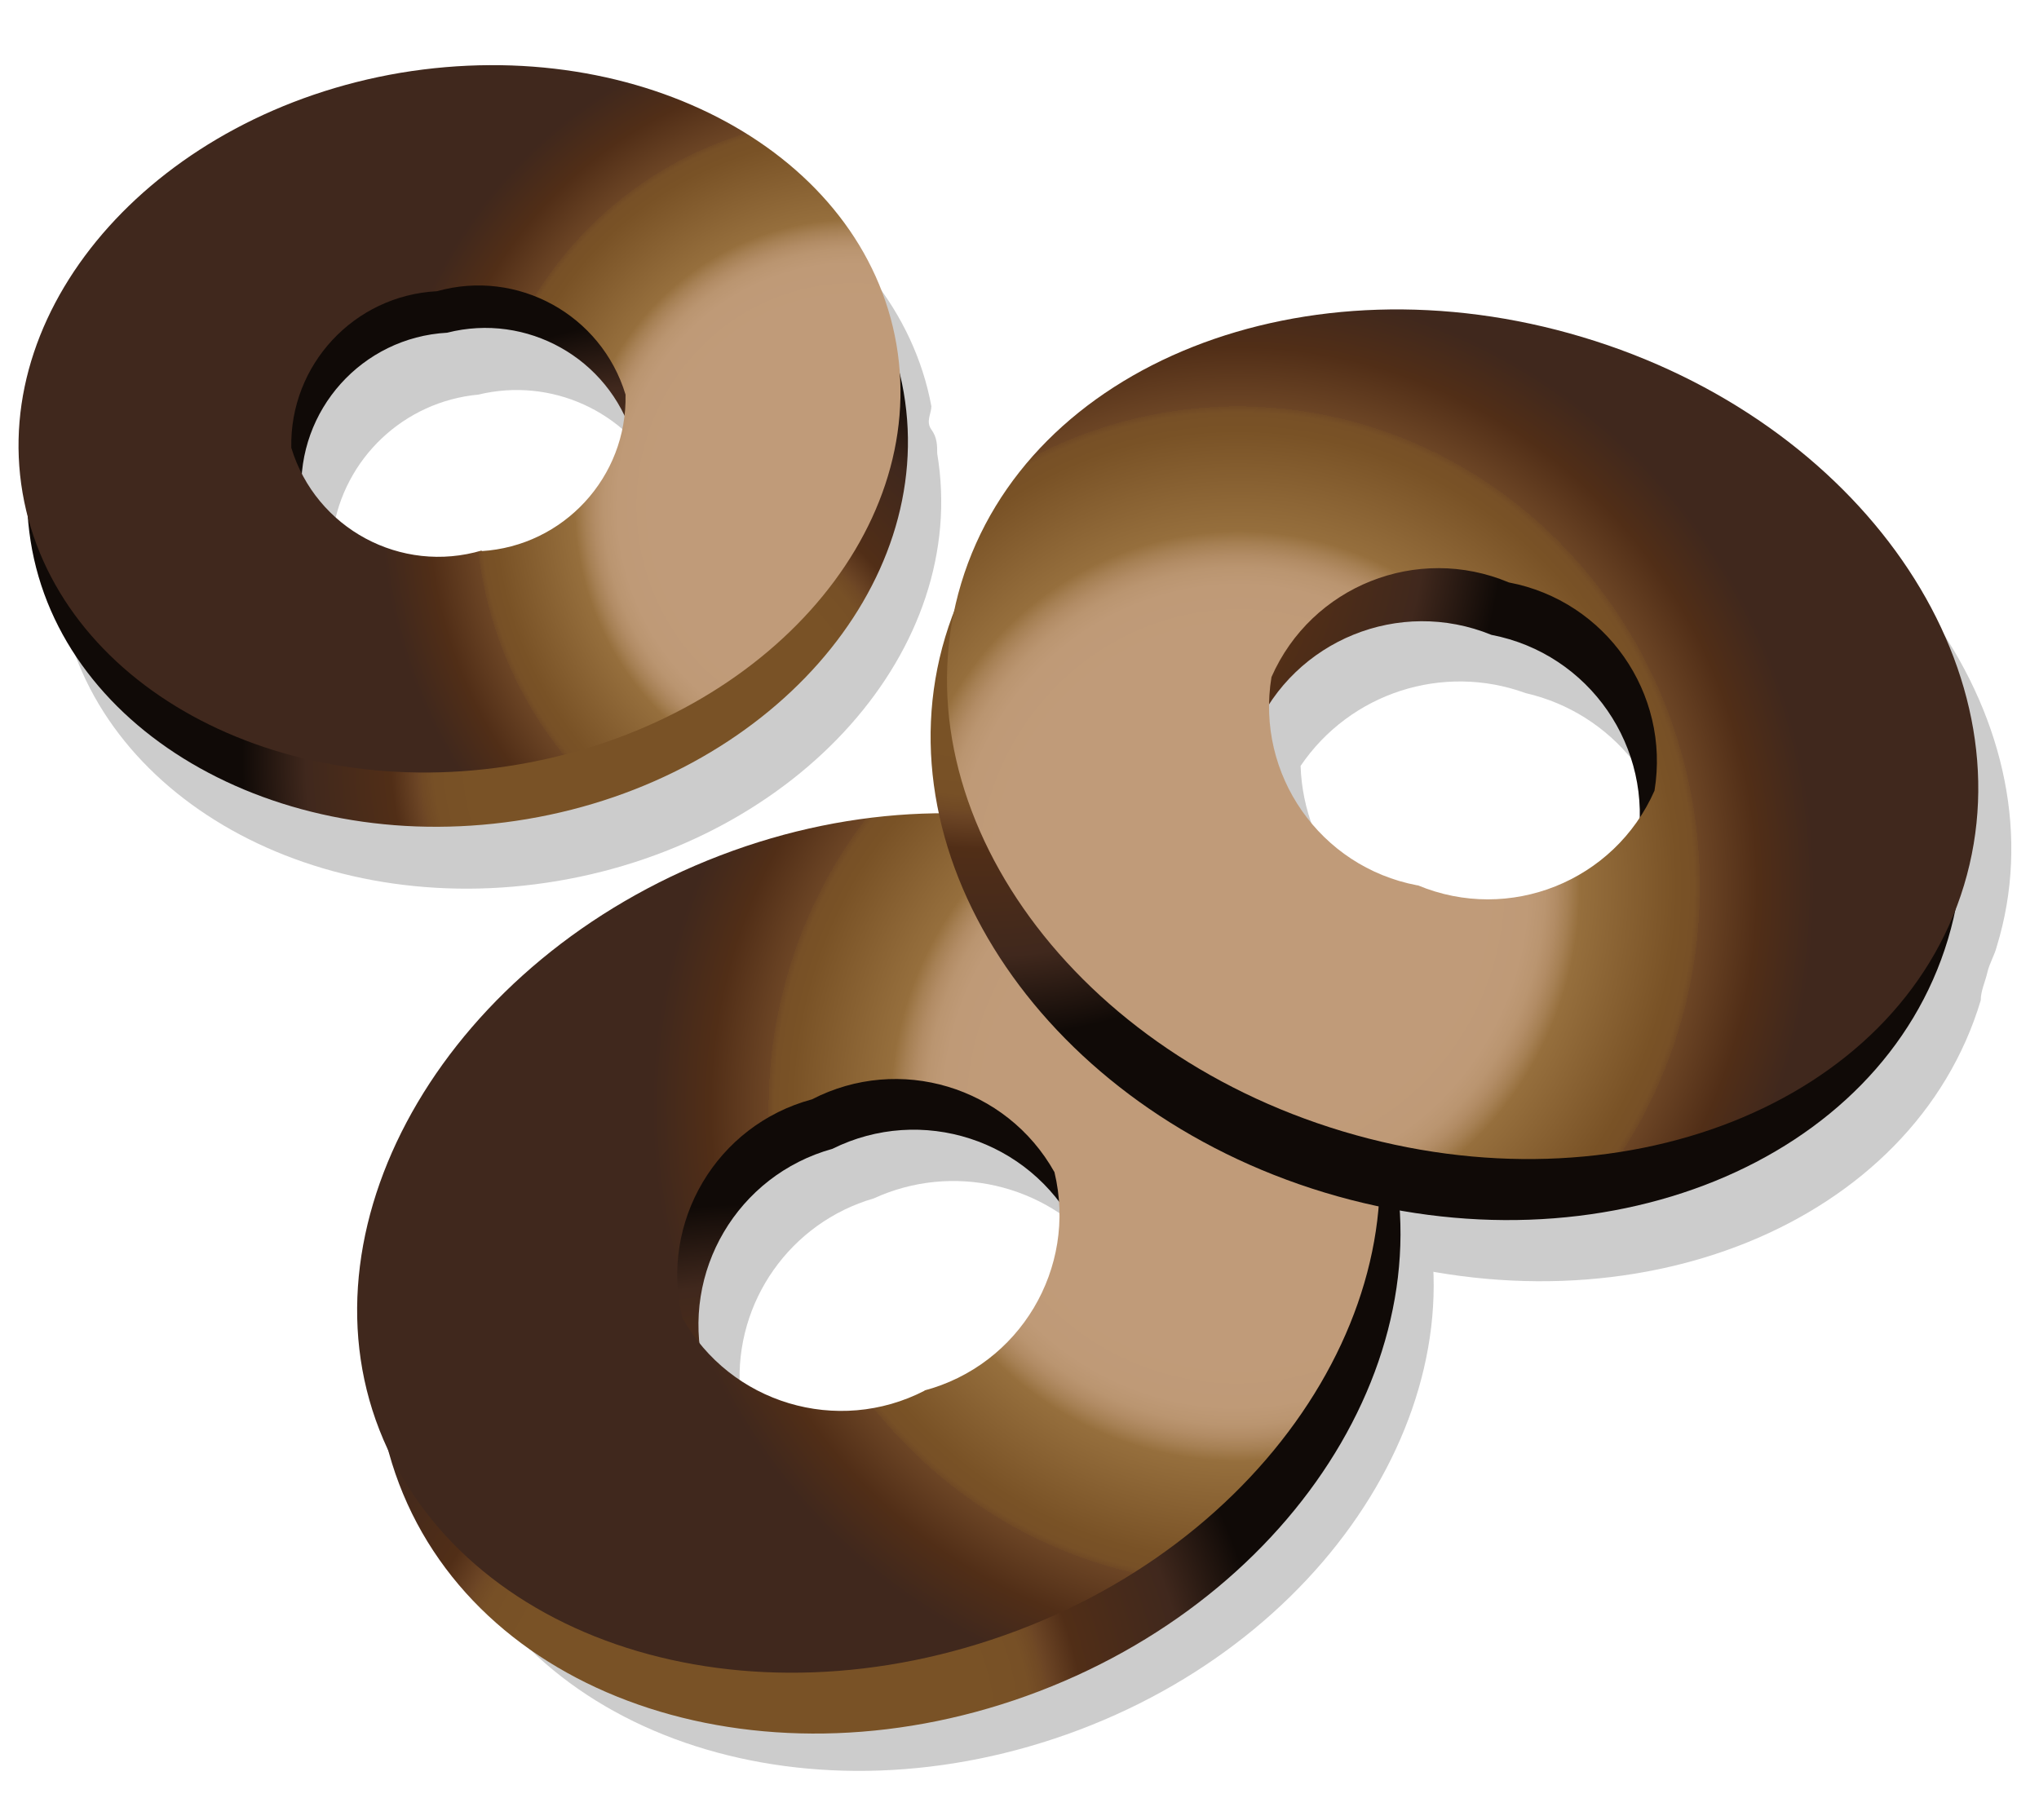 <?xml version="1.0" encoding="UTF-8"?>
<svg width="28px" height="25px" viewBox="0 0 28 25" version="1.1" xmlns="http://www.w3.org/2000/svg" xmlns:xlink="http://www.w3.org/1999/xlink">
    <!-- Generator: Sketch 52.6 (67491) - http://www.bohemiancoding.com/sketch -->
    <title>ph_icon_Sliced Black Olives</title>
    <desc>Created with Sketch.</desc>
    <defs>
        <radialGradient cx="37.472%" cy="94.529%" fx="37.472%" fy="94.529%" r="53.957%" gradientTransform="translate(0.375,0.945),scale(0.853,1),rotate(-21.161),translate(-0.375,-0.945)" id="radialGradient-1">
            <stop stop-color="#795226" offset="46%"></stop>
            <stop stop-color="#775026" offset="55%"></stop>
            <stop stop-color="#704925" offset="58%"></stop>
            <stop stop-color="#6C4525" offset="59%"></stop>
            <stop stop-color="#512E17" offset="65%"></stop>
            <stop stop-color="#40281D" offset="85%"></stop>
            <stop stop-color="#100A07" offset="100%"></stop>
        </radialGradient>
        <radialGradient cx="82.169%" cy="36.386%" fx="82.169%" fy="36.386%" r="60.737%" gradientTransform="translate(0.822,0.364),scale(0.841,1),rotate(-21.161),translate(-0.822,-0.364)" id="radialGradient-2">
            <stop stop-color="#C09B79" offset="42%"></stop>
            <stop stop-color="#BF9A77" offset="50%"></stop>
            <stop stop-color="#BA9570" offset="53%"></stop>
            <stop stop-color="#B28C65" offset="55%"></stop>
            <stop stop-color="#A68054" offset="57%"></stop>
            <stop stop-color="#97703E" offset="59%"></stop>
            <stop stop-color="#966F3D" offset="59%"></stop>
            <stop stop-color="#795226" offset="76%"></stop>
            <stop stop-color="#775026" offset="79%"></stop>
            <stop stop-color="#704925" offset="80%"></stop>
            <stop stop-color="#6C4525" offset="80%"></stop>
            <stop stop-color="#512E17" offset="90%"></stop>
            <stop stop-color="#40281D" offset="100%"></stop>
        </radialGradient>
        <radialGradient cx="9.197%" cy="20.218%" fx="9.197%" fy="20.218%" r="54.87%" gradientTransform="translate(0.092,0.202),scale(0.837,1),rotate(16.809),translate(-0.092,-0.202)" id="radialGradient-3">
            <stop stop-color="#795226" offset="46%"></stop>
            <stop stop-color="#775026" offset="55%"></stop>
            <stop stop-color="#704925" offset="58%"></stop>
            <stop stop-color="#6C4525" offset="59%"></stop>
            <stop stop-color="#512E17" offset="65%"></stop>
            <stop stop-color="#40281D" offset="85%"></stop>
            <stop stop-color="#100A07" offset="100%"></stop>
        </radialGradient>
        <radialGradient cx="30.329%" cy="65.612%" fx="30.329%" fy="65.612%" r="61.785%" gradientTransform="translate(0.303,0.656),scale(0.824,1),rotate(16.809),translate(-0.303,-0.656)" id="radialGradient-4">
            <stop stop-color="#C09B79" offset="42%"></stop>
            <stop stop-color="#BF9A77" offset="50%"></stop>
            <stop stop-color="#BA9570" offset="53%"></stop>
            <stop stop-color="#B28C65" offset="55%"></stop>
            <stop stop-color="#A68054" offset="57%"></stop>
            <stop stop-color="#97703E" offset="59%"></stop>
            <stop stop-color="#966F3D" offset="59%"></stop>
            <stop stop-color="#795226" offset="76%"></stop>
            <stop stop-color="#775026" offset="79%"></stop>
            <stop stop-color="#704925" offset="80%"></stop>
            <stop stop-color="#6C4525" offset="80%"></stop>
            <stop stop-color="#512E17" offset="90%"></stop>
            <stop stop-color="#40281D" offset="100%"></stop>
        </radialGradient>
        <radialGradient cx="71.544%" cy="86.981%" fx="71.544%" fy="86.981%" r="55.73%" gradientTransform="translate(0.715,0.87),scale(0.818,1),rotate(-9.744),translate(-0.715,-0.87)" id="radialGradient-5">
            <stop stop-color="#795226" offset="46%"></stop>
            <stop stop-color="#775026" offset="55%"></stop>
            <stop stop-color="#704925" offset="58%"></stop>
            <stop stop-color="#6C4525" offset="59%"></stop>
            <stop stop-color="#512E17" offset="65%"></stop>
            <stop stop-color="#40281D" offset="85%"></stop>
            <stop stop-color="#100A07" offset="100%"></stop>
        </radialGradient>
        <radialGradient cx="92.011%" cy="61.291%" fx="92.011%" fy="61.291%" r="62.856%" gradientTransform="translate(0.92,0.613),scale(0.802,1),rotate(-9.744),translate(-0.92,-0.613)" id="radialGradient-6">
            <stop stop-color="#C09B79" offset="42%"></stop>
            <stop stop-color="#BF9A77" offset="50%"></stop>
            <stop stop-color="#BA9570" offset="53%"></stop>
            <stop stop-color="#B28C65" offset="55%"></stop>
            <stop stop-color="#A68054" offset="57%"></stop>
            <stop stop-color="#97703E" offset="59%"></stop>
            <stop stop-color="#966F3D" offset="59%"></stop>
            <stop stop-color="#795226" offset="76%"></stop>
            <stop stop-color="#775026" offset="79%"></stop>
            <stop stop-color="#704925" offset="80%"></stop>
            <stop stop-color="#6C4525" offset="80%"></stop>
            <stop stop-color="#512E17" offset="90%"></stop>
            <stop stop-color="#40281D" offset="100%"></stop>
        </radialGradient>
    </defs>
    <g id="Icon-list" stroke="none" stroke-width="1" fill="none" fill-rule="evenodd">
        <g id="Icons-Copy-3" transform="translate(-91, -694)" fill-rule="nonzero">
            <g id="ph_icon_Sliced-Black-Olives" transform="translate(91, 694)">
                <g id="Background_Shadow" transform="translate(0, 1)" fill="#CCCCCC">
                    <path d="M19.38,15 C19.38,14.88 19.28,14.77 19.22,14.65 C19.16,14.53 19.15,14.41 19.11,14.29 C18,11.43 14.11,10.23 10.5,11.61 C6.89,12.99 4.79,16.42 5.89,19.28 C5.89,19.4 5.99,19.51 6.05,19.62 C6.11,19.73 6.12,19.87 6.17,19.99 C7.3,22.9 11.17,24.14 14.82,22.76 C18.47,21.38 20.5,17.87 19.38,15 Z M13.26,18.75 C12.192,19.25 10.921,18.971 10.16,18.07 C10.089,16.877 10.853,15.794 12,15.46 C13.078,14.966 14.353,15.257 15.11,16.17 C15.15,17.347 14.383,18.399 13.25,18.72 L13.26,18.75 Z" id="Shape" style="mix-blend-mode: multiply;"></path>
                    <path d="M12.87,5.23 C12.87,5.12 12.87,5.01 12.79,4.9 C12.71,4.79 12.79,4.68 12.79,4.58 C12.31,2 9.26,0.29 6,0.85 C2.74,1.41 0.32,4 0.76,6.63 C0.76,6.74 0.76,6.84 0.84,6.95 C0.92,7.06 0.84,7.17 0.84,7.28 C1.3,9.95 4.35,11.66 7.66,11.1 C10.97,10.54 13.32,7.91 12.87,5.23 Z M4.57,6.31 C4.722,5.295 5.548,4.515 6.57,4.42 C7.564,4.179 8.594,4.645 9.07,5.55 C8.91,6.557 8.086,7.327 7.07,7.42 C6.081,7.665 5.052,7.208 4.57,6.31 Z" id="Shape" style="mix-blend-mode: multiply;"></path>
                    <path d="M22.19,4.47 C18.39,3.33 14.57,4.84 13.66,7.85 C13.66,7.97 13.6,8.1 13.57,8.22 C13.54,8.34 13.47,8.46 13.43,8.59 C12.51,11.66 14.84,15.07 18.64,16.22 C22.44,17.37 26.28,15.81 27.2,12.74 C27.2,12.61 27.26,12.49 27.29,12.36 C27.32,12.23 27.39,12.12 27.42,12 C28.34,9 26,5.62 22.19,4.47 Z M19.92,12 C18.748,11.74 17.9,10.72 17.86,9.52 C18.539,8.518 19.813,8.105 20.95,8.52 C22.141,8.793 22.989,9.848 23,11.07 C22.305,12.045 21.039,12.427 19.92,12 Z" id="Shape" style="mix-blend-mode: multiply;"></path>
                </g>
                <g id="Icon">
                    <path d="M10.13,12.38 C6.42,13.8 4.34,17.38 5.48,20.38 C6.62,23.38 10.56,24.65 14.27,23.23 C17.98,21.81 20.06,18.23 18.92,15.23 C17.78,12.23 13.84,11 10.13,12.38 Z M13,19.86 C11.778,20.468 10.295,19.988 9.66,18.78 C9.347,17.467 10.129,16.141 11.43,15.78 C12.652,15.172 14.135,15.652 14.77,16.86 C15.083,18.173 14.301,19.499 13,19.86 Z" id="Shape" fill="url(#radialGradient-1)"></path>
                    <path d="M9.89,11.75 C6.18,13.17 4.08,16.75 5.21,19.64 C6.34,22.53 10.21,23.81 13.96,22.4 C17.71,20.99 19.77,17.4 18.64,14.51 C17.51,11.62 13.6,10.33 9.89,11.75 Z M12.7,19.1 C11.502,19.719 10.029,19.277 9.37,18.1 C9.052,16.783 9.842,15.452 11.15,15.1 C12.348,14.481 13.821,14.923 14.48,16.1 C14.797,17.42 14.002,18.752 12.69,19.1 L12.7,19.1 Z" id="Shape" fill="url(#radialGradient-2)"></path>
                    <path d="M21.54,5.27 C17.74,4.13 13.9,5.69 12.98,8.75 C12.06,11.81 14.39,15.23 18.19,16.38 C21.99,17.53 25.83,15.97 26.75,12.9 C27.67,9.83 25.34,6.42 21.54,5.27 Z M19.23,12.94 C17.883,12.682 16.992,11.391 17.23,10.04 C17.775,8.79 19.218,8.204 20.48,8.72 C21.827,8.978 22.718,10.269 22.48,11.62 C21.935,12.87 20.492,13.456 19.23,12.94 Z" id="Shape" fill="url(#radialGradient-3)"></path>
                    <path d="M21.73,4.63 C17.93,3.49 14.11,5 13.2,8.01 C12.29,11.02 14.64,14.4 18.44,15.54 C22.24,16.68 26.06,15.17 26.97,12.16 C27.88,9.15 25.54,5.77 21.73,4.63 Z M19.46,12.16 C18.128,11.907 17.241,10.638 17.46,9.3 C18.009,8.049 19.461,7.47 20.72,8 C22.052,8.253 22.939,9.522 22.72,10.86 C22.171,12.106 20.727,12.684 19.47,12.16 L19.46,12.16 Z" id="Shape" fill="url(#radialGradient-4)"></path>
                    <path d="M5.59,1.57 C2.28,2.14 1.11022302e-16,4.76 0.42,7.43 C0.84,10.1 3.93,11.81 7.24,11.25 C10.55,10.69 12.87,8.06 12.41,5.39 C11.95,2.72 8.9,1 5.59,1.57 Z M6.73,8.25 C5.616,8.552 4.465,7.908 4.14,6.8 C4.078,5.632 4.972,4.635 6.14,4.57 C7.235,4.291 8.357,4.92 8.69,6 C8.764,7.161 7.89,8.165 6.73,8.25 Z" id="Shape" fill="url(#radialGradient-5)"></path>
                    <path d="M5.5,1 C2.19,1.56 -0.14,4.15 0.31,6.77 C0.76,9.39 3.8,11.07 7.12,10.5 C10.44,9.93 12.76,7.35 12.31,4.73 C11.86,2.11 8.81,0.45 5.5,1 Z M6.62,7.56 C5.508,7.891 4.337,7.261 4,6.15 C3.977,5.011 4.862,4.059 6,4 C7.106,3.689 8.257,4.321 8.59,5.42 C8.614,6.552 7.74,7.501 6.61,7.57 L6.62,7.56 Z" id="Shape" fill="url(#radialGradient-6)"></path>
                </g>
            </g>
        </g>
    </g>
</svg>